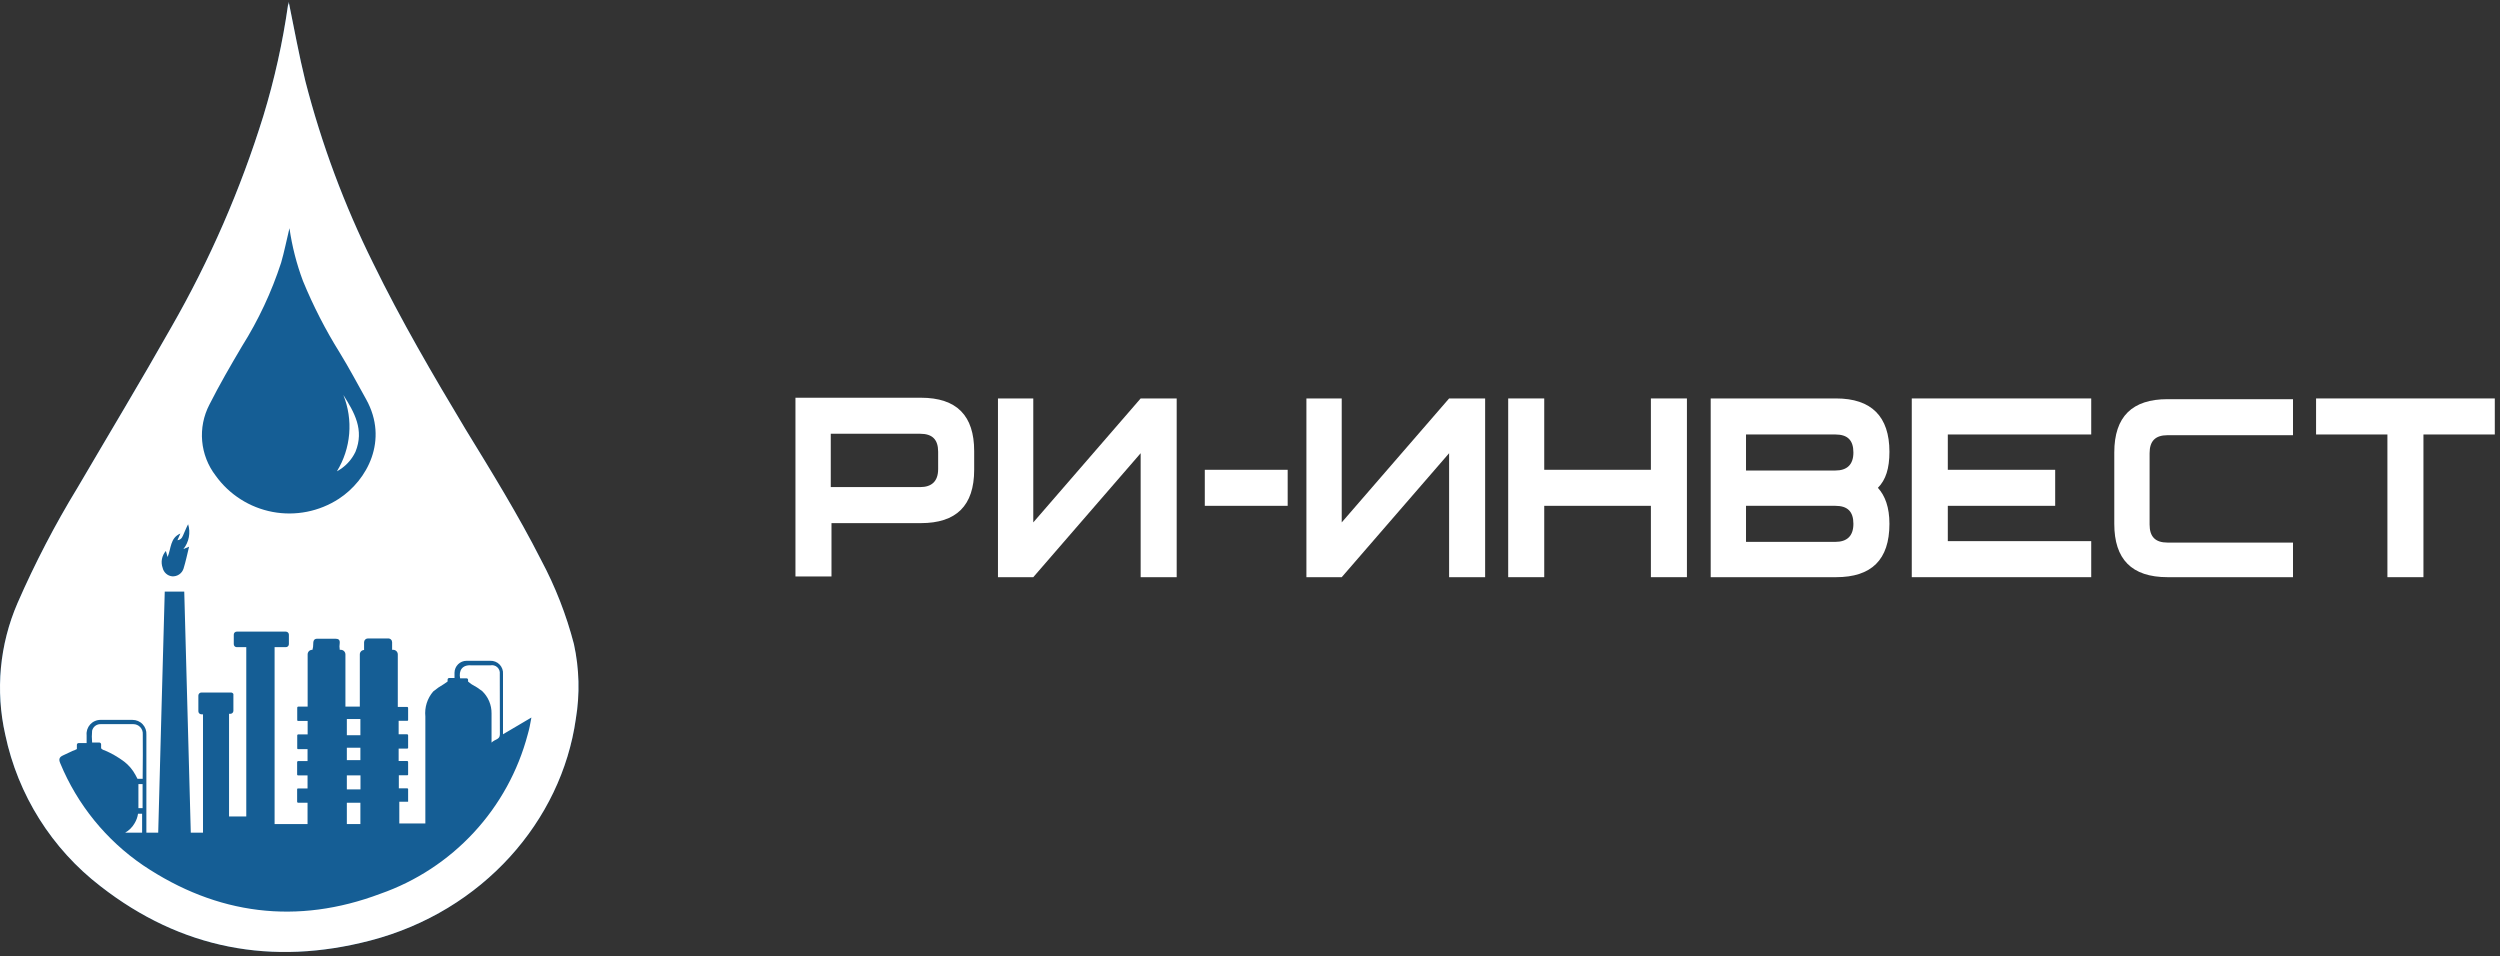 <svg width="264" height="101" viewBox="0 0 264 101" fill="none" xmlns="http://www.w3.org/2000/svg">
<rect x="0" y="0" width="264" height="101" fill="#333333" stroke="none"/>
<path d="M99.068 47.708C99.068 46.414 98.46 45.805 97.166 45.805H87.729V51.437H97.166C98.383 51.437 99.068 50.828 99.068 49.534V47.632V47.708ZM102.873 49.61C102.873 53.415 100.971 55.242 97.242 55.242H87.805V60.873H84V42H97.242C101.047 42 102.873 43.903 102.873 47.632V49.61Z" fill="white"/>
<path d="M156.83 60.95H153.025V47.86L141.686 60.95H137.957V42.076H141.686V55.166L153.025 42.076H156.83V60.95Z" fill="white"/>
<path d="M124.258 60.95H120.453V47.86L109.114 60.95H105.385V42.076H109.114V55.166L120.453 42.076H124.258V60.95Z" fill="white"/>
<path d="M178.139 60.95H174.334V53.415H163.071V60.95H159.265V42.076H163.071V49.61H174.334V42.076H178.139V60.95Z" fill="white"/>
<path d="M195.719 55.318C195.719 54.024 195.11 53.415 193.816 53.415H184.379V57.221H193.816C195.034 57.221 195.719 56.612 195.719 55.318ZM195.719 47.784C195.719 46.49 195.11 45.881 193.816 45.881H184.379V49.686H193.816C195.034 49.686 195.719 49.078 195.719 47.784ZM199.524 55.318C199.524 59.123 197.621 60.95 193.892 60.95H180.65V42.076H193.892C197.621 42.076 199.524 43.979 199.524 47.708C199.524 49.458 199.143 50.676 198.306 51.513C199.067 52.35 199.524 53.568 199.524 55.318Z" fill="white"/>
<path d="M220.833 45.881H205.688V49.61H217.027V53.415H205.688V57.144H220.833V60.95H201.883V42.076H220.833V45.881Z" fill="white"/>
<path d="M127.226 49.61H135.978V53.415H127.226V49.61Z" fill="white"/>
<path d="M242.141 60.95H228.899C225.094 60.95 223.268 59.047 223.268 55.318V47.784C223.268 43.979 225.17 42.152 228.899 42.152H242.141V45.957H228.899C227.606 45.957 226.997 46.566 226.997 47.86V55.394C226.997 56.688 227.606 57.297 228.899 57.297H242.141V61.102V60.95Z" fill="white"/>
<path d="M263.45 45.881H255.916V60.95H252.111V45.881H244.577V42.076H263.45V45.881Z" fill="white"/>
<path d="M60.607 68.02C59.806 64.93 58.641 61.946 57.137 59.13C54.727 54.38 51.927 49.85 49.137 45.29C45.707 39.58 42.347 33.82 39.417 27.82C36.362 21.671 33.959 15.219 32.247 8.57C31.567 5.8 31.067 3.02 30.487 0.19C30.487 0.3 30.487 0.41 30.417 0.52C29.852 4.481 28.983 8.393 27.817 12.22C25.407 19.995 22.148 27.48 18.097 34.54C14.877 40.24 11.497 45.84 8.197 51.48C5.81 55.395 3.692 59.468 1.857 63.67C-0.045 68.054 -0.5 72.93 0.557 77.59C1.896 83.952 5.464 89.626 10.617 93.59C19.127 100.22 28.737 102.03 39.107 99.32C50.997 96.22 59.287 86.67 60.807 75.92C61.244 73.298 61.176 70.617 60.607 68.02Z" fill="#155E95"/>
<path d="M38.057 87.02H36.627V84.77H38.057V87.02Z" fill="white"/>
<path d="M36.627 77.64V75.93H38.057V77.64H36.627Z" fill="white"/>
<path d="M36.627 80.27V78.96H38.057V80.27H36.627Z" fill="white"/>
<path d="M13.217 87.93C13.634 87.693 13.98 87.347 14.217 86.93C14.402 86.624 14.524 86.284 14.577 85.93H15.007V87.93H13.217Z" fill="white"/>
<path d="M38.067 81.88V83.36H36.627V81.88H38.067Z" fill="white"/>
<path d="M15.057 82.8V85.34H14.617V82.8H15.057Z" fill="white"/>
<path d="M35.577 49.77C36.311 48.573 36.755 47.22 36.873 45.821C36.992 44.421 36.781 43.013 36.257 41.71C37.417 43.54 38.487 45.39 37.537 47.71C37.122 48.589 36.434 49.312 35.577 49.77Z" fill="white"/>
<path d="M52.777 71.17C52.793 71.039 52.777 70.905 52.731 70.781C52.685 70.657 52.609 70.546 52.512 70.457C52.414 70.368 52.296 70.304 52.168 70.27C52.041 70.235 51.906 70.232 51.777 70.26C51.107 70.26 50.427 70.26 49.777 70.26C48.777 70.18 48.437 70.84 48.587 71.63H49.277C49.318 71.633 49.356 71.65 49.384 71.68C49.412 71.71 49.427 71.749 49.427 71.79V71.91C49.435 71.929 49.435 71.951 49.427 71.97C49.557 72.07 49.677 72.18 49.817 72.27C50.201 72.47 50.565 72.704 50.907 72.97C51.227 73.273 51.482 73.639 51.654 74.046C51.826 74.452 51.912 74.889 51.907 75.33C51.907 76.33 51.907 77.33 51.907 78.42C52.257 78.05 52.787 78.11 52.787 77.56C52.787 75.42 52.787 73.3 52.777 71.17Z" fill="white"/>
<path d="M15.077 77.55C15.088 77.412 15.07 77.273 15.025 77.143C14.98 77.012 14.908 76.892 14.814 76.791C14.72 76.689 14.606 76.608 14.479 76.553C14.352 76.498 14.215 76.469 14.077 76.47C12.937 76.47 11.787 76.47 10.647 76.47C10.437 76.46 10.23 76.523 10.062 76.649C9.894 76.775 9.776 76.956 9.727 77.16C9.687 77.576 9.687 77.994 9.727 78.41H10.487C10.537 78.412 10.584 78.433 10.619 78.468C10.654 78.503 10.675 78.55 10.677 78.6V79.02C10.777 79.132 10.91 79.209 11.057 79.24C11.789 79.553 12.48 79.953 13.117 80.43C13.61 80.81 14.015 81.291 14.307 81.84L14.517 82.24H15.067C15.067 82.13 15.067 82.03 15.067 81.92C15.087 80.46 15.087 79.02 15.077 77.55Z" fill="white"/>
<path d="M60.607 68.02C59.806 64.93 58.641 61.946 57.137 59.13C54.727 54.38 51.927 49.85 49.137 45.29C45.707 39.58 42.347 33.82 39.417 27.82C36.362 21.671 33.959 15.219 32.247 8.57C31.567 5.8 31.067 3.02 30.487 0.19C30.487 0.3 30.487 0.41 30.417 0.52C29.852 4.481 28.983 8.393 27.817 12.22C25.407 19.995 22.148 27.48 18.097 34.54C14.877 40.24 11.497 45.84 8.197 51.48C5.81 55.395 3.692 59.468 1.857 63.67C-0.045 68.054 -0.5 72.93 0.557 77.59C1.896 83.952 5.464 89.626 10.617 93.59C19.127 100.22 28.737 102.03 39.107 99.32C50.997 96.22 59.287 86.67 60.807 75.92C61.244 73.298 61.176 70.617 60.607 68.02ZM22.107 42.74C23.167 40.64 24.357 38.59 25.557 36.56C27.291 33.801 28.678 30.839 29.687 27.74C30.027 26.57 30.257 25.37 30.567 24.1C30.841 26.006 31.32 27.877 31.997 29.68C33.074 32.3 34.368 34.826 35.867 37.23C36.867 38.86 37.747 40.52 38.667 42.17C41.057 46.48 38.787 50.71 35.787 52.67C33.719 54.017 31.211 54.515 28.785 54.059C26.36 53.602 24.204 52.227 22.767 50.22C21.958 49.165 21.466 47.901 21.349 46.576C21.232 45.251 21.495 43.921 22.107 42.74ZM17.517 58.18L17.697 58.82C18.087 57.91 17.947 56.82 19.047 56.34L18.737 57.05C19.237 56.98 19.297 56.59 19.437 56.29C19.577 55.99 19.697 55.66 19.867 55.36C20.003 55.804 20.028 56.275 19.941 56.732C19.854 57.188 19.657 57.617 19.367 57.98L19.967 57.73C19.767 58.56 19.607 59.32 19.377 60.06C19.294 60.307 19.131 60.52 18.913 60.665C18.696 60.809 18.437 60.878 18.177 60.86C17.938 60.835 17.713 60.735 17.534 60.575C17.355 60.416 17.23 60.204 17.177 59.97C17.068 59.669 17.042 59.343 17.102 59.029C17.162 58.714 17.305 58.421 17.517 58.18ZM55.727 77.56C54.706 81.422 52.753 84.974 50.04 87.906C47.328 90.839 43.938 93.061 40.167 94.38C31.377 97.69 22.927 96.62 15.117 91.38C11.214 88.718 8.173 84.975 6.367 80.61C6.177 80.18 6.257 79.95 6.657 79.77C7.057 79.59 7.337 79.44 7.657 79.3C7.818 79.251 7.972 79.184 8.117 79.1V78.66C8.116 78.635 8.12 78.609 8.129 78.586C8.138 78.562 8.152 78.54 8.169 78.522C8.187 78.504 8.209 78.49 8.233 78.481C8.256 78.472 8.282 78.469 8.307 78.47H9.147V77.63C9.128 77.426 9.151 77.221 9.215 77.027C9.28 76.833 9.384 76.654 9.521 76.502C9.659 76.351 9.826 76.23 10.013 76.147C10.2 76.064 10.402 76.02 10.607 76.02C11.727 76.02 12.857 76.02 13.987 76.02C14.188 76.018 14.388 76.058 14.573 76.137C14.758 76.216 14.925 76.332 15.063 76.479C15.201 76.625 15.307 76.799 15.375 76.988C15.443 77.178 15.471 77.379 15.457 77.58V87.93H16.707C16.814 83.67 16.927 79.423 17.047 75.19C17.167 70.96 17.277 66.73 17.397 62.47H19.457C19.687 70.97 19.917 79.47 20.147 87.93H21.437V75.43H21.267C21.182 75.43 21.101 75.396 21.041 75.336C20.981 75.276 20.947 75.195 20.947 75.11V73.45C20.947 73.365 20.981 73.284 21.041 73.224C21.101 73.164 21.182 73.13 21.267 73.13H24.397C24.45 73.131 24.501 73.146 24.545 73.174C24.589 73.202 24.625 73.243 24.647 73.29C24.647 73.29 24.647 73.36 24.647 73.4V75.06C24.647 75.145 24.613 75.226 24.553 75.286C24.493 75.346 24.412 75.38 24.327 75.38H24.187V86.22H26.007V68.34H24.997C24.956 68.34 24.914 68.332 24.876 68.316C24.838 68.299 24.803 68.276 24.774 68.246C24.745 68.216 24.723 68.18 24.708 68.142C24.693 68.103 24.686 68.061 24.687 68.02V67.02C24.686 66.978 24.693 66.937 24.708 66.898C24.723 66.859 24.745 66.824 24.774 66.794C24.803 66.764 24.838 66.741 24.876 66.725C24.914 66.708 24.956 66.7 24.997 66.7H30.187C30.272 66.7 30.353 66.734 30.413 66.794C30.473 66.854 30.507 66.935 30.507 67.02V68.02C30.507 68.105 30.473 68.186 30.413 68.246C30.353 68.306 30.272 68.34 30.187 68.34H28.997V87.02H32.477V84.77H31.477C31.451 84.77 31.425 84.76 31.406 84.741C31.388 84.722 31.377 84.697 31.377 84.67V83.36C31.375 83.347 31.377 83.333 31.381 83.32C31.386 83.307 31.393 83.295 31.403 83.286C31.412 83.276 31.424 83.269 31.437 83.264C31.45 83.26 31.463 83.258 31.477 83.26H32.477V81.88H31.477C31.463 81.882 31.45 81.88 31.437 81.876C31.424 81.871 31.412 81.864 31.403 81.854C31.393 81.845 31.386 81.833 31.381 81.82C31.377 81.807 31.375 81.793 31.377 81.78V80.47C31.377 80.444 31.388 80.418 31.406 80.399C31.425 80.38 31.451 80.37 31.477 80.37H32.477V79.11H31.487C31.474 79.112 31.46 79.11 31.447 79.106C31.434 79.101 31.422 79.094 31.413 79.084C31.403 79.075 31.396 79.063 31.391 79.05C31.387 79.037 31.385 79.023 31.387 79.01V77.65C31.387 77.624 31.398 77.598 31.416 77.579C31.435 77.561 31.46 77.55 31.487 77.55H32.487V76.13H31.487C31.474 76.132 31.46 76.13 31.447 76.126C31.434 76.121 31.422 76.114 31.413 76.104C31.403 76.095 31.396 76.083 31.391 76.07C31.387 76.057 31.385 76.043 31.387 76.03V74.72C31.387 74.694 31.398 74.668 31.416 74.649C31.435 74.63 31.46 74.62 31.487 74.62H32.487C32.487 74.49 32.487 74.36 32.487 74.22C32.487 73.07 32.487 71.93 32.487 70.79V69.1C32.487 69.034 32.5 68.969 32.526 68.909C32.552 68.849 32.59 68.794 32.638 68.749C32.686 68.704 32.742 68.67 32.804 68.648C32.866 68.625 32.931 68.616 32.997 68.62C33.053 68.422 33.08 68.216 33.077 68.01C33.077 67.58 33.197 67.42 33.637 67.45C34.237 67.45 34.827 67.45 35.427 67.45C35.747 67.45 35.897 67.57 35.877 67.89C35.836 68.132 35.836 68.378 35.877 68.62H35.997C36.123 68.623 36.244 68.674 36.334 68.763C36.423 68.853 36.474 68.974 36.477 69.1V70.36C36.477 71.66 36.477 72.96 36.477 74.25C36.467 74.373 36.467 74.497 36.477 74.62H37.997C38.007 74.484 38.007 74.347 37.997 74.21C37.997 73.07 37.997 71.93 37.997 70.78V69.1C37.997 68.98 38.044 68.864 38.128 68.778C38.212 68.692 38.327 68.643 38.447 68.64V67.82C38.447 67.714 38.489 67.612 38.564 67.537C38.639 67.462 38.741 67.42 38.847 67.42H40.997C41.05 67.419 41.103 67.428 41.153 67.448C41.203 67.467 41.248 67.496 41.286 67.534C41.325 67.571 41.355 67.615 41.376 67.665C41.396 67.714 41.407 67.767 41.407 67.82V68.62H41.527C41.654 68.623 41.774 68.674 41.864 68.763C41.953 68.853 42.005 68.974 42.007 69.1V70.02C42.007 70.02 42.007 70.1 42.007 70.14C42.007 71.5 42.007 72.86 42.007 74.22V74.65H42.997C43.024 74.65 43.049 74.66 43.068 74.679C43.087 74.698 43.097 74.724 43.097 74.75V76.02C43.099 76.034 43.097 76.047 43.093 76.06C43.088 76.073 43.081 76.085 43.071 76.094C43.062 76.104 43.05 76.111 43.037 76.116C43.024 76.12 43.011 76.122 42.997 76.12H42.097V77.54H42.997C43.024 77.54 43.049 77.55 43.068 77.569C43.087 77.588 43.097 77.614 43.097 77.64V78.95C43.099 78.963 43.097 78.977 43.093 78.99C43.088 79.003 43.081 79.015 43.071 79.024C43.062 79.034 43.05 79.041 43.037 79.046C43.024 79.05 43.011 79.052 42.997 79.05H42.097V80.36H42.997C43.024 80.36 43.049 80.371 43.068 80.389C43.087 80.408 43.097 80.433 43.097 80.46V81.77C43.099 81.784 43.097 81.797 43.093 81.81C43.088 81.823 43.081 81.835 43.071 81.844C43.062 81.854 43.05 81.861 43.037 81.866C43.024 81.87 43.011 81.872 42.997 81.87H42.117V83.25H42.997C43.011 83.248 43.024 83.25 43.037 83.254C43.05 83.259 43.062 83.266 43.071 83.276C43.081 83.285 43.088 83.297 43.093 83.31C43.097 83.323 43.099 83.337 43.097 83.35V84.66H42.167V86.96H44.917V75.66C44.869 75.187 44.917 74.708 45.06 74.254C45.203 73.801 45.437 73.38 45.747 73.02C46.093 72.731 46.465 72.473 46.857 72.25L47.267 71.97C47.255 71.941 47.255 71.909 47.267 71.88V71.76C47.267 71.719 47.282 71.68 47.31 71.65C47.338 71.621 47.376 71.603 47.417 71.6H47.997C47.997 71.41 47.997 71.22 47.997 71.03C48.002 70.697 48.138 70.379 48.376 70.145C48.614 69.911 48.934 69.78 49.267 69.78C50.097 69.78 50.927 69.78 51.757 69.78C51.942 69.771 52.128 69.801 52.3 69.87C52.473 69.938 52.629 70.042 52.758 70.176C52.886 70.309 52.985 70.469 53.047 70.644C53.109 70.819 53.133 71.005 53.117 71.19C53.117 72.51 53.117 73.83 53.117 75.14V77.54L56.117 75.77C55.997 76.45 55.887 77.02 55.727 77.56Z" fill="white"/>
</svg>
